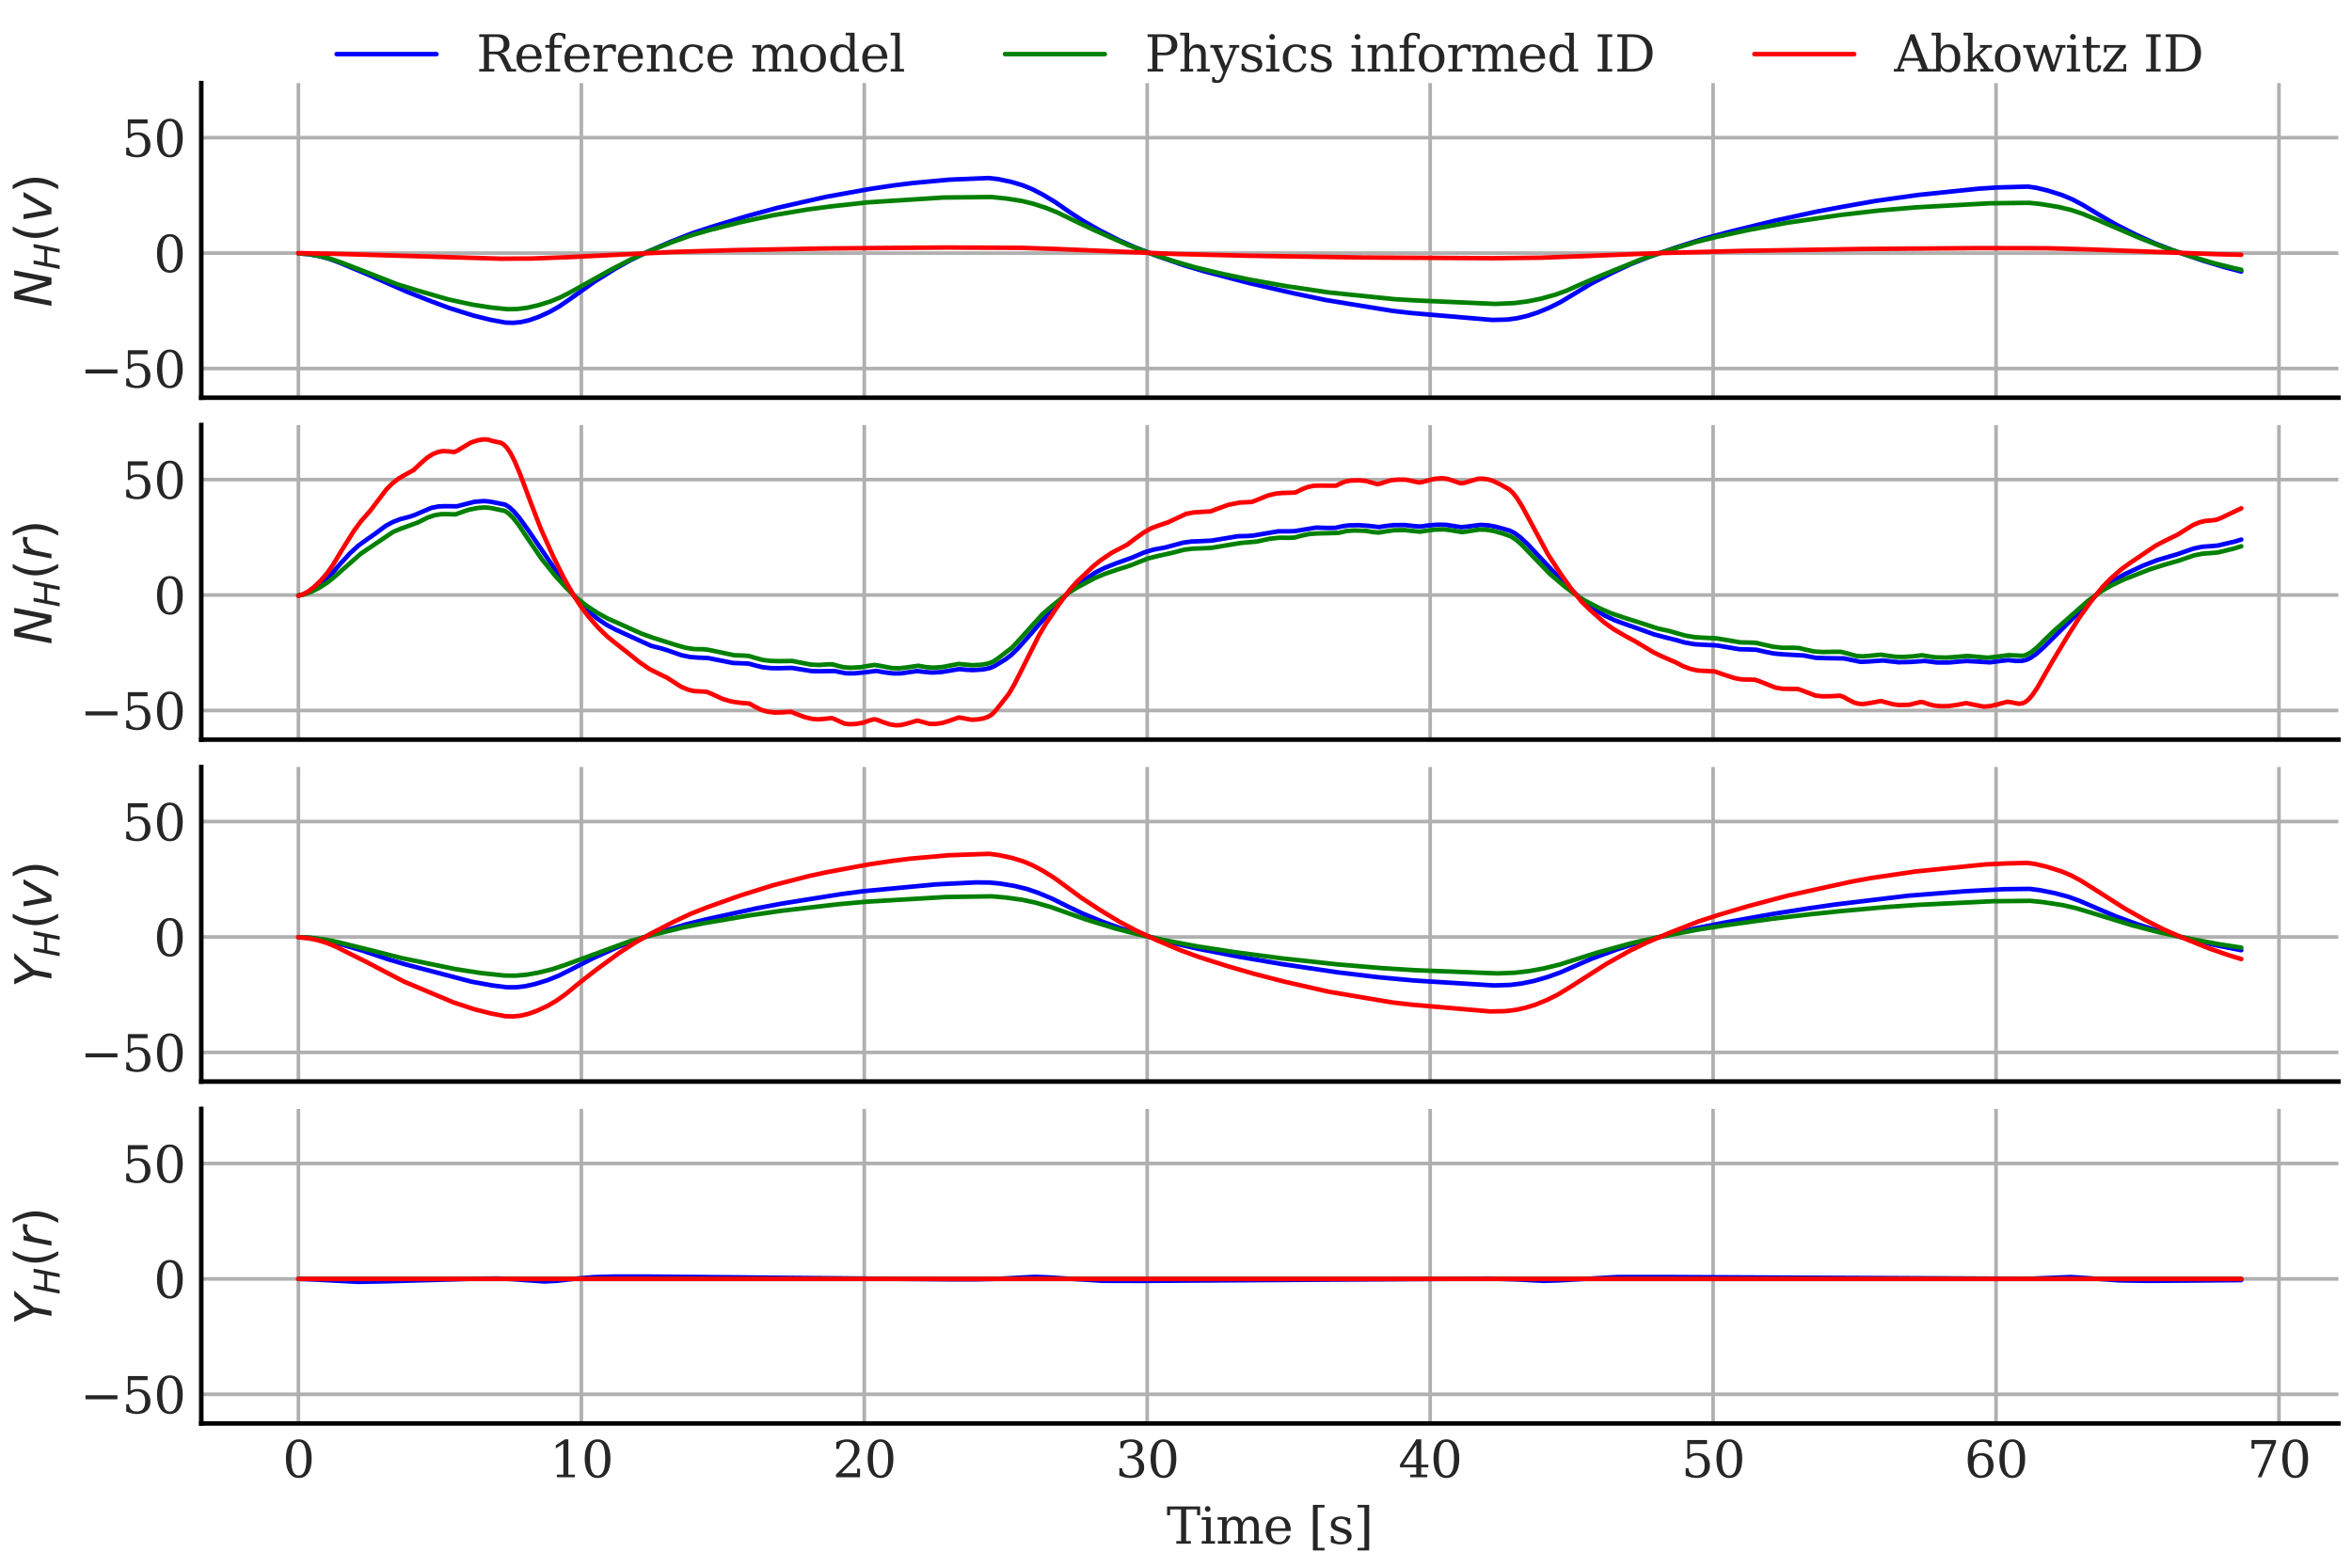 <?xml version="1.0" encoding="utf-8" standalone="no"?>
<!DOCTYPE svg PUBLIC "-//W3C//DTD SVG 1.1//EN"
  "http://www.w3.org/Graphics/SVG/1.1/DTD/svg11.dtd">
<svg xmlns:xlink="http://www.w3.org/1999/xlink" width="518.4pt" height="345.6pt" viewBox="0 0 518.4 345.6" xmlns="http://www.w3.org/2000/svg" version="1.1">
 <defs>
  <style type="text/css">*{stroke-linejoin: round; stroke-linecap: butt}</style>
 </defs>
 <g id="figure_1">
  <g id="patch_1">
   <path d="M 0 345.6 
L 518.4 345.6 
L 518.4 0 
L 0 0 
z
" style="fill: #ffffff"/>
  </g>
  <g id="axes_1">
   <g id="patch_2">
    <path d="M 44.361 87.668 
L 515.4 87.668 
L 515.4 18.323 
L 44.361 18.323 
z
" style="fill: #ffffff"/>
   </g>
   <g id="matplotlib.axis_1">
    <g id="xtick_1">
     <g id="line2d_1">
      <path d="M 65.772 87.668 
L 65.772 18.323 
" clip-path="url(#p73e78cbc53)" style="fill: none; stroke: #b0b0b0; stroke-width: 0.8; stroke-linecap: round"/>
     </g>
     <g id="line2d_2"/>
    </g>
    <g id="xtick_2">
     <g id="line2d_3">
      <path d="M 128.134 87.668 
L 128.134 18.323 
" clip-path="url(#p73e78cbc53)" style="fill: none; stroke: #b0b0b0; stroke-width: 0.8; stroke-linecap: round"/>
     </g>
     <g id="line2d_4"/>
    </g>
    <g id="xtick_3">
     <g id="line2d_5">
      <path d="M 190.495 87.668 
L 190.495 18.323 
" clip-path="url(#p73e78cbc53)" style="fill: none; stroke: #b0b0b0; stroke-width: 0.8; stroke-linecap: round"/>
     </g>
     <g id="line2d_6"/>
    </g>
    <g id="xtick_4">
     <g id="line2d_7">
      <path d="M 252.857 87.668 
L 252.857 18.323 
" clip-path="url(#p73e78cbc53)" style="fill: none; stroke: #b0b0b0; stroke-width: 0.8; stroke-linecap: round"/>
     </g>
     <g id="line2d_8"/>
    </g>
    <g id="xtick_5">
     <g id="line2d_9">
      <path d="M 315.218 87.668 
L 315.218 18.323 
" clip-path="url(#p73e78cbc53)" style="fill: none; stroke: #b0b0b0; stroke-width: 0.8; stroke-linecap: round"/>
     </g>
     <g id="line2d_10"/>
    </g>
    <g id="xtick_6">
     <g id="line2d_11">
      <path d="M 377.58 87.668 
L 377.58 18.323 
" clip-path="url(#p73e78cbc53)" style="fill: none; stroke: #b0b0b0; stroke-width: 0.8; stroke-linecap: round"/>
     </g>
     <g id="line2d_12"/>
    </g>
    <g id="xtick_7">
     <g id="line2d_13">
      <path d="M 439.941 87.668 
L 439.941 18.323 
" clip-path="url(#p73e78cbc53)" style="fill: none; stroke: #b0b0b0; stroke-width: 0.8; stroke-linecap: round"/>
     </g>
     <g id="line2d_14"/>
    </g>
    <g id="xtick_8">
     <g id="line2d_15">
      <path d="M 502.303 87.668 
L 502.303 18.323 
" clip-path="url(#p73e78cbc53)" style="fill: none; stroke: #b0b0b0; stroke-width: 0.8; stroke-linecap: round"/>
     </g>
     <g id="line2d_16"/>
    </g>
   </g>
   <g id="matplotlib.axis_2">
    <g id="ytick_1">
     <g id="line2d_17">
      <path d="M 44.361 81.241 
L 515.4 81.241 
" clip-path="url(#p73e78cbc53)" style="fill: none; stroke: #b0b0b0; stroke-width: 0.8; stroke-linecap: round"/>
     </g>
     <g id="line2d_18"/>
     <g id="text_1">
      <!-- −50 -->
      <g style="fill: #262626" transform="translate(17.646 85.42) scale(0.11 -0.11)">
       <defs>
        <path id="DejaVuSerif-2212" d="M 678 2259 
L 4684 2259 
L 4684 1753 
L 678 1753 
L 678 2259 
z
" transform="scale(0.016)"/>
        <path id="DejaVuSerif-35" d="M 3219 4666 
L 3219 4153 
L 1081 4153 
L 1081 2816 
Q 1244 2928 1461 2984 
Q 1678 3041 1947 3041 
Q 2703 3041 3140 2622 
Q 3578 2203 3578 1478 
Q 3578 738 3136 323 
Q 2694 -91 1894 -91 
Q 1572 -91 1234 -12 
Q 897 66 544 225 
L 544 1131 
L 897 1131 
Q 925 688 1179 453 
Q 1434 219 1894 219 
Q 2388 219 2653 544 
Q 2919 869 2919 1478 
Q 2919 2084 2655 2407 
Q 2391 2731 1894 2731 
Q 1613 2731 1398 2631 
Q 1184 2531 1019 2322 
L 750 2322 
L 750 4666 
L 3219 4666 
z
" transform="scale(0.016)"/>
        <path id="DejaVuSerif-30" d="M 2034 219 
Q 2513 219 2750 744 
Q 2988 1269 2988 2328 
Q 2988 3391 2750 3916 
Q 2513 4441 2034 4441 
Q 1556 4441 1318 3916 
Q 1081 3391 1081 2328 
Q 1081 1269 1318 744 
Q 1556 219 2034 219 
z
M 2034 -91 
Q 1275 -91 848 546 
Q 422 1184 422 2328 
Q 422 3475 848 4112 
Q 1275 4750 2034 4750 
Q 2797 4750 3222 4112 
Q 3647 3475 3647 2328 
Q 3647 1184 3222 546 
Q 2797 -91 2034 -91 
z
" transform="scale(0.016)"/>
       </defs>
       <use xlink:href="#DejaVuSerif-2212"/>
       <use xlink:href="#DejaVuSerif-35" x="83.789"/>
       <use xlink:href="#DejaVuSerif-30" x="147.412"/>
      </g>
     </g>
    </g>
    <g id="ytick_2">
     <g id="line2d_19">
      <path d="M 44.361 55.797 
L 515.4 55.797 
" clip-path="url(#p73e78cbc53)" style="fill: none; stroke: #b0b0b0; stroke-width: 0.8; stroke-linecap: round"/>
     </g>
     <g id="line2d_20"/>
     <g id="text_2">
      <!-- 0 -->
      <g style="fill: #262626" transform="translate(33.863 59.976) scale(0.11 -0.11)">
       <use xlink:href="#DejaVuSerif-30"/>
      </g>
     </g>
    </g>
    <g id="ytick_3">
     <g id="line2d_21">
      <path d="M 44.361 30.352 
L 515.4 30.352 
" clip-path="url(#p73e78cbc53)" style="fill: none; stroke: #b0b0b0; stroke-width: 0.8; stroke-linecap: round"/>
     </g>
     <g id="line2d_22"/>
     <g id="text_3">
      <!-- 50 -->
      <g style="fill: #262626" transform="translate(26.864 34.531) scale(0.11 -0.11)">
       <use xlink:href="#DejaVuSerif-35"/>
       <use xlink:href="#DejaVuSerif-30" x="63.623"/>
      </g>
     </g>
    </g>
    <g id="text_4">
     <!-- $N_H(v)$ -->
     <g style="fill: #262626" transform="translate(11.359 67.736) rotate(-90) scale(0.11 -0.11)">
      <defs>
       <path id="DejaVuSans-Oblique-4e" d="M 1081 4666 
L 1931 4666 
L 3219 666 
L 4000 4666 
L 4616 4666 
L 3706 0 
L 2853 0 
L 1569 4025 
L 788 0 
L 172 0 
L 1081 4666 
z
" transform="scale(0.016)"/>
       <path id="DejaVuSans-Oblique-48" d="M 1081 4666 
L 1716 4666 
L 1344 2753 
L 3634 2753 
L 4006 4666 
L 4641 4666 
L 3731 0 
L 3097 0 
L 3531 2222 
L 1241 2222 
L 806 0 
L 172 0 
L 1081 4666 
z
" transform="scale(0.016)"/>
       <path id="DejaVuSans-28" d="M 1984 4856 
Q 1566 4138 1362 3434 
Q 1159 2731 1159 2009 
Q 1159 1288 1364 580 
Q 1569 -128 1984 -844 
L 1484 -844 
Q 1016 -109 783 600 
Q 550 1309 550 2009 
Q 550 2706 781 3412 
Q 1013 4119 1484 4856 
L 1984 4856 
z
" transform="scale(0.016)"/>
       <path id="DejaVuSans-Oblique-76" d="M 459 3500 
L 1069 3500 
L 1581 525 
L 3256 3500 
L 3866 3500 
L 1875 0 
L 1100 0 
L 459 3500 
z
" transform="scale(0.016)"/>
       <path id="DejaVuSans-29" d="M 513 4856 
L 1013 4856 
Q 1481 4119 1714 3412 
Q 1947 2706 1947 2009 
Q 1947 1309 1714 600 
Q 1481 -109 1013 -844 
L 513 -844 
Q 928 -128 1133 580 
Q 1338 1288 1338 2009 
Q 1338 2731 1133 3434 
Q 928 4138 513 4856 
z
" transform="scale(0.016)"/>
      </defs>
      <use xlink:href="#DejaVuSans-Oblique-4e" transform="translate(0 0.125)"/>
      <use xlink:href="#DejaVuSans-Oblique-48" transform="translate(74.805 -16.281) scale(0.7)"/>
      <use xlink:href="#DejaVuSans-28" transform="translate(130.176 0.125)"/>
      <use xlink:href="#DejaVuSans-Oblique-76" transform="translate(169.189 0.125)"/>
      <use xlink:href="#DejaVuSans-29" transform="translate(228.369 0.125)"/>
     </g>
    </g>
   </g>
   <g id="line2d_23">
    <path d="M 65.772 55.857 
L 67.94 56.026 
L 70.294 56.436 
L 72.586 57.057 
L 74.878 57.909 
L 80.515 60.273 
L 89.868 64.388 
L 95.072 66.429 
L 98.974 67.883 
L 104.363 69.573 
L 108.204 70.52 
L 111.425 71.115 
L 113.159 71.171 
L 114.832 71.006 
L 116.566 70.61 
L 118.61 69.902 
L 121.026 68.825 
L 123.194 67.597 
L 125.486 66.03 
L 130.875 62.203 
L 135.521 59.279 
L 138.99 57.337 
L 142.706 55.522 
L 147.848 53.288 
L 152.555 51.427 
L 156.767 50.038 
L 164.758 47.605 
L 171.386 45.808 
L 182.102 43.386 
L 191.58 41.681 
L 196.845 40.891 
L 201.119 40.356 
L 209.172 39.614 
L 217.844 39.245 
L 219.95 39.48 
L 222.861 40.086 
L 225.401 40.84 
L 227.507 41.699 
L 229.861 42.915 
L 232.587 44.558 
L 235.87 46.836 
L 238.781 48.723 
L 242.621 50.903 
L 246.648 52.969 
L 250.179 54.531 
L 255.072 56.435 
L 260.957 58.475 
L 265.479 59.822 
L 275.328 62.408 
L 285.239 64.68 
L 292.176 66.137 
L 306.919 68.536 
L 311.131 69.015 
L 328.909 70.534 
L 332.13 70.452 
L 334.298 70.171 
L 336.59 69.648 
L 338.944 68.883 
L 341.607 67.778 
L 344.085 66.522 
L 346.935 64.803 
L 350.713 62.521 
L 355.235 60.191 
L 359.447 58.22 
L 363.35 56.671 
L 368.987 54.699 
L 375.119 52.737 
L 381.871 50.932 
L 391.41 48.595 
L 400.826 46.567 
L 406.215 45.566 
L 413.4 44.294 
L 422.816 42.973 
L 436.134 41.593 
L 440.222 41.327 
L 446.974 41.14 
L 448.832 41.403 
L 451.31 42.003 
L 454.469 42.989 
L 456.699 43.923 
L 459.053 45.166 
L 463.079 47.595 
L 466.548 49.585 
L 470.636 51.674 
L 474.972 53.636 
L 478.875 55.161 
L 485.565 57.467 
L 490.334 58.901 
L 493.989 59.854 
L 493.989 59.854 
" clip-path="url(#p73e78cbc53)" style="fill: none; stroke: #0000ff; stroke-linecap: round"/>
   </g>
   <g id="line2d_24">
    <path d="M 65.772 55.852 
L 68.064 56.024 
L 70.48 56.429 
L 72.896 57.058 
L 75.559 58 
L 81.568 60.322 
L 87.576 62.681 
L 91.85 63.989 
L 98.85 66.016 
L 104.177 67.167 
L 108.266 67.796 
L 111.92 68.163 
L 114.026 68.121 
L 116.132 67.856 
L 118.486 67.327 
L 121.274 66.476 
L 123.566 65.535 
L 125.919 64.316 
L 134.839 59.356 
L 139.175 57.133 
L 143.14 55.358 
L 148.343 53.296 
L 152.493 51.836 
L 156.458 50.701 
L 163.148 49.001 
L 170.333 47.463 
L 178.014 46.177 
L 183.032 45.515 
L 191.208 44.616 
L 207.933 43.545 
L 218.587 43.437 
L 221.746 43.762 
L 225.153 44.292 
L 227.693 44.901 
L 230.542 45.827 
L 233.206 46.904 
L 236.303 48.426 
L 241.011 50.656 
L 248.382 53.923 
L 253.152 55.72 
L 258.541 57.521 
L 263.373 58.927 
L 268.824 60.239 
L 275.204 61.598 
L 283.38 63.065 
L 292.858 64.466 
L 307.167 65.94 
L 312.122 66.237 
L 329.59 66.994 
L 333.741 66.817 
L 336.652 66.45 
L 339.625 65.847 
L 342.846 64.961 
L 345.386 64.029 
L 348.545 62.616 
L 352.881 60.755 
L 361.553 57.238 
L 366.633 55.523 
L 373.88 53.322 
L 378.34 52.225 
L 385.34 50.703 
L 393.95 49.099 
L 405.781 47.373 
L 414.205 46.402 
L 422.382 45.704 
L 438.549 44.82 
L 447.221 44.713 
L 449.761 44.976 
L 453.787 45.641 
L 456.451 46.275 
L 458.929 47.097 
L 462.212 48.436 
L 471.689 52.502 
L 477.078 54.587 
L 482.22 56.3 
L 487.918 58.009 
L 492.75 59.204 
L 493.989 59.476 
L 493.989 59.476 
" clip-path="url(#p73e78cbc53)" style="fill: none; stroke: #008000; stroke-linecap: round"/>
   </g>
   <g id="line2d_25">
    <path d="M 65.772 55.802 
L 73.143 55.932 
L 110.557 57.034 
L 117.309 56.988 
L 125.176 56.697 
L 148.653 55.533 
L 161.785 55.144 
L 181.359 54.781 
L 208.181 54.561 
L 225.091 54.636 
L 233.392 54.909 
L 259.036 55.986 
L 275.142 56.38 
L 300.167 56.757 
L 328.971 56.926 
L 339.625 56.81 
L 348.545 56.484 
L 366.075 55.787 
L 384.349 55.303 
L 409.931 54.893 
L 435.948 54.7 
L 451.372 54.73 
L 460.787 54.994 
L 488.6 56.038 
L 493.989 56.167 
L 493.989 56.167 
" clip-path="url(#p73e78cbc53)" style="fill: none; stroke: #ff0000; stroke-linecap: round"/>
   </g>
   <g id="patch_3">
    <path d="M 44.361 87.668 
L 44.361 18.323 
" style="fill: none; stroke: #000000; stroke-linejoin: miter; stroke-linecap: square"/>
   </g>
   <g id="patch_4">
    <path d="M 44.361 87.668 
L 515.4 87.668 
" style="fill: none; stroke: #000000; stroke-linejoin: miter; stroke-linecap: square"/>
   </g>
   <g id="legend_1">
    <g id="line2d_26">
     <path d="M 74.199 11.928 
L 85.199 11.928 
L 96.199 11.928 
" style="fill: none; stroke: #0000ff; stroke-linecap: round"/>
    </g>
    <g id="text_5">
     <!-- Reference model -->
     <g style="fill: #262626" transform="translate(104.999 15.778) scale(0.11 -0.11)">
      <defs>
       <path id="DejaVuSerif-52" d="M 3066 2316 
Q 3284 2256 3442 2114 
Q 3600 1972 3725 1716 
L 4403 331 
L 4972 331 
L 4972 0 
L 3872 0 
L 3144 1484 
Q 2934 1916 2759 2042 
Q 2584 2169 2278 2169 
L 1581 2169 
L 1581 331 
L 2241 331 
L 2241 0 
L 353 0 
L 353 331 
L 947 331 
L 947 4331 
L 353 4331 
L 353 4666 
L 2719 4666 
Q 3400 4666 3770 4341 
Q 4141 4016 4141 3419 
Q 4141 2938 3870 2661 
Q 3600 2384 3066 2316 
z
M 1581 2503 
L 2503 2503 
Q 2975 2503 3200 2726 
Q 3425 2950 3425 3419 
Q 3425 3888 3200 4109 
Q 2975 4331 2503 4331 
L 1581 4331 
L 1581 2503 
z
" transform="scale(0.016)"/>
       <path id="DejaVuSerif-65" d="M 3469 1600 
L 991 1600 
L 991 1575 
Q 991 903 1244 561 
Q 1497 219 1991 219 
Q 2369 219 2611 417 
Q 2853 616 2950 1006 
L 3413 1006 
Q 3275 459 2904 184 
Q 2534 -91 1931 -91 
Q 1203 -91 761 389 
Q 319 869 319 1663 
Q 319 2450 753 2931 
Q 1188 3413 1894 3413 
Q 2647 3413 3050 2948 
Q 3453 2484 3469 1600 
z
M 2791 1931 
Q 2772 2513 2545 2808 
Q 2319 3103 1894 3103 
Q 1497 3103 1269 2806 
Q 1041 2509 991 1931 
L 2791 1931 
z
" transform="scale(0.016)"/>
       <path id="DejaVuSerif-66" d="M 2753 4078 
L 2450 4078 
Q 2447 4313 2317 4434 
Q 2188 4556 1941 4556 
Q 1619 4556 1487 4379 
Q 1356 4203 1356 3750 
L 1356 3322 
L 2284 3322 
L 2284 2988 
L 1356 2988 
L 1356 331 
L 2094 331 
L 2094 0 
L 231 0 
L 231 331 
L 781 331 
L 781 2988 
L 231 2988 
L 231 3322 
L 781 3322 
L 781 3738 
Q 781 4294 1070 4578 
Q 1359 4863 1919 4863 
Q 2128 4863 2337 4825 
Q 2547 4788 2753 4709 
L 2753 4078 
z
" transform="scale(0.016)"/>
       <path id="DejaVuSerif-72" d="M 3059 3328 
L 3059 2497 
L 2728 2497 
Q 2713 2744 2591 2866 
Q 2469 2988 2234 2988 
Q 1809 2988 1582 2694 
Q 1356 2400 1356 1850 
L 1356 331 
L 2022 331 
L 2022 0 
L 263 0 
L 263 331 
L 781 331 
L 781 2994 
L 231 2994 
L 231 3322 
L 1356 3322 
L 1356 2731 
Q 1525 3078 1790 3245 
Q 2056 3413 2438 3413 
Q 2578 3413 2733 3391 
Q 2888 3369 3059 3328 
z
" transform="scale(0.016)"/>
       <path id="DejaVuSerif-6e" d="M 263 0 
L 263 331 
L 781 331 
L 781 2988 
L 231 2988 
L 231 3322 
L 1356 3322 
L 1356 2731 
Q 1516 3069 1770 3241 
Q 2025 3413 2363 3413 
Q 2913 3413 3172 3097 
Q 3431 2781 3431 2113 
L 3431 331 
L 3944 331 
L 3944 0 
L 2356 0 
L 2356 331 
L 2853 331 
L 2853 1931 
Q 2853 2541 2703 2767 
Q 2553 2994 2175 2994 
Q 1775 2994 1565 2701 
Q 1356 2409 1356 1850 
L 1356 331 
L 1856 331 
L 1856 0 
L 263 0 
z
" transform="scale(0.016)"/>
       <path id="DejaVuSerif-63" d="M 3291 997 
Q 3169 466 2822 187 
Q 2475 -91 1925 -91 
Q 1200 -91 759 389 
Q 319 869 319 1663 
Q 319 2459 759 2936 
Q 1200 3413 1925 3413 
Q 2241 3413 2553 3339 
Q 2866 3266 3181 3116 
L 3181 2266 
L 2847 2266 
Q 2781 2703 2561 2903 
Q 2341 3103 1931 3103 
Q 1466 3103 1228 2742 
Q 991 2381 991 1663 
Q 991 944 1227 581 
Q 1463 219 1931 219 
Q 2303 219 2525 412 
Q 2747 606 2828 997 
L 3291 997 
z
" transform="scale(0.016)"/>
       <path id="DejaVuSerif-20" transform="scale(0.016)"/>
       <path id="DejaVuSerif-6d" d="M 3316 2675 
Q 3481 3041 3739 3227 
Q 3997 3413 4341 3413 
Q 4863 3413 5119 3089 
Q 5375 2766 5375 2113 
L 5375 331 
L 5894 331 
L 5894 0 
L 4300 0 
L 4300 331 
L 4800 331 
L 4800 2047 
Q 4800 2556 4650 2772 
Q 4500 2988 4153 2988 
Q 3769 2988 3567 2697 
Q 3366 2406 3366 1850 
L 3366 331 
L 3866 331 
L 3866 0 
L 2291 0 
L 2291 331 
L 2791 331 
L 2791 2069 
Q 2791 2566 2641 2777 
Q 2491 2988 2144 2988 
Q 1759 2988 1557 2697 
Q 1356 2406 1356 1850 
L 1356 331 
L 1856 331 
L 1856 0 
L 263 0 
L 263 331 
L 781 331 
L 781 2994 
L 231 2994 
L 231 3322 
L 1356 3322 
L 1356 2731 
Q 1516 3063 1762 3238 
Q 2009 3413 2322 3413 
Q 2709 3413 2968 3220 
Q 3228 3028 3316 2675 
z
" transform="scale(0.016)"/>
       <path id="DejaVuSerif-6f" d="M 1925 219 
Q 2388 219 2623 584 
Q 2859 950 2859 1663 
Q 2859 2375 2623 2739 
Q 2388 3103 1925 3103 
Q 1463 3103 1227 2739 
Q 991 2375 991 1663 
Q 991 950 1228 584 
Q 1466 219 1925 219 
z
M 1925 -91 
Q 1200 -91 759 389 
Q 319 869 319 1663 
Q 319 2456 758 2934 
Q 1197 3413 1925 3413 
Q 2653 3413 3092 2934 
Q 3531 2456 3531 1663 
Q 3531 869 3092 389 
Q 2653 -91 1925 -91 
z
" transform="scale(0.016)"/>
       <path id="DejaVuSerif-64" d="M 3359 331 
L 3909 331 
L 3909 0 
L 2784 0 
L 2784 519 
Q 2616 206 2355 57 
Q 2094 -91 1709 -91 
Q 1097 -91 708 395 
Q 319 881 319 1663 
Q 319 2444 706 2928 
Q 1094 3413 1709 3413 
Q 2094 3413 2355 3264 
Q 2616 3116 2784 2803 
L 2784 4531 
L 2241 4531 
L 2241 4863 
L 3359 4863 
L 3359 331 
z
M 2784 1497 
L 2784 1825 
Q 2784 2422 2554 2737 
Q 2325 3053 1888 3053 
Q 1444 3053 1217 2703 
Q 991 2353 991 1663 
Q 991 975 1217 622 
Q 1444 269 1888 269 
Q 2325 269 2554 583 
Q 2784 897 2784 1497 
z
" transform="scale(0.016)"/>
       <path id="DejaVuSerif-6c" d="M 1313 331 
L 1856 331 
L 1856 0 
L 184 0 
L 184 331 
L 738 331 
L 738 4531 
L 184 4531 
L 184 4863 
L 1313 4863 
L 1313 331 
z
" transform="scale(0.016)"/>
      </defs>
      <use xlink:href="#DejaVuSerif-52"/>
      <use xlink:href="#DejaVuSerif-65" x="75.293"/>
      <use xlink:href="#DejaVuSerif-66" x="134.473"/>
      <use xlink:href="#DejaVuSerif-65" x="171.484"/>
      <use xlink:href="#DejaVuSerif-72" x="230.664"/>
      <use xlink:href="#DejaVuSerif-65" x="278.467"/>
      <use xlink:href="#DejaVuSerif-6e" x="337.646"/>
      <use xlink:href="#DejaVuSerif-63" x="402.051"/>
      <use xlink:href="#DejaVuSerif-65" x="458.057"/>
      <use xlink:href="#DejaVuSerif-20" x="517.236"/>
      <use xlink:href="#DejaVuSerif-6d" x="549.023"/>
      <use xlink:href="#DejaVuSerif-6f" x="643.848"/>
      <use xlink:href="#DejaVuSerif-64" x="704.053"/>
      <use xlink:href="#DejaVuSerif-65" x="768.066"/>
      <use xlink:href="#DejaVuSerif-6c" x="827.246"/>
     </g>
    </g>
    <g id="line2d_27">
     <path d="M 221.518 11.928 
L 232.518 11.928 
L 243.518 11.928 
" style="fill: none; stroke: #008000; stroke-linecap: round"/>
    </g>
    <g id="text_6">
     <!-- Physics informed ID -->
     <g style="fill: #262626" transform="translate(252.318 15.778) scale(0.11 -0.11)">
      <defs>
       <path id="DejaVuSerif-50" d="M 1581 2375 
L 2406 2375 
Q 2872 2375 3115 2626 
Q 3359 2878 3359 3353 
Q 3359 3831 3115 4081 
Q 2872 4331 2406 4331 
L 1581 4331 
L 1581 2375 
z
M 353 0 
L 353 331 
L 947 331 
L 947 4331 
L 353 4331 
L 353 4666 
L 2559 4666 
Q 3259 4666 3668 4311 
Q 4078 3956 4078 3353 
Q 4078 2753 3668 2397 
Q 3259 2041 2559 2041 
L 1581 2041 
L 1581 331 
L 2303 331 
L 2303 0 
L 353 0 
z
" transform="scale(0.016)"/>
       <path id="DejaVuSerif-68" d="M 263 0 
L 263 331 
L 781 331 
L 781 4531 
L 231 4531 
L 231 4863 
L 1356 4863 
L 1356 2731 
Q 1516 3069 1770 3241 
Q 2025 3413 2363 3413 
Q 2913 3413 3172 3097 
Q 3431 2781 3431 2113 
L 3431 331 
L 3944 331 
L 3944 0 
L 2356 0 
L 2356 331 
L 2853 331 
L 2853 1931 
Q 2853 2541 2704 2764 
Q 2556 2988 2175 2988 
Q 1775 2988 1565 2697 
Q 1356 2406 1356 1850 
L 1356 331 
L 1856 331 
L 1856 0 
L 263 0 
z
" transform="scale(0.016)"/>
       <path id="DejaVuSerif-79" d="M 1381 -609 
L 1600 -56 
L 359 2988 
L -19 2988 
L -19 3322 
L 1509 3322 
L 1509 2988 
L 978 2988 
L 1913 703 
L 2847 2988 
L 2350 2988 
L 2350 3322 
L 3597 3322 
L 3597 2988 
L 3225 2988 
L 1703 -750 
Q 1547 -1138 1356 -1280 
Q 1166 -1422 819 -1422 
Q 672 -1422 517 -1397 
Q 363 -1372 206 -1325 
L 206 -691 
L 500 -691 
Q 519 -903 608 -995 
Q 697 -1088 884 -1088 
Q 1056 -1088 1161 -992 
Q 1266 -897 1381 -609 
z
" transform="scale(0.016)"/>
       <path id="DejaVuSerif-73" d="M 359 184 
L 359 959 
L 691 959 
Q 703 588 923 403 
Q 1144 219 1575 219 
Q 1963 219 2166 364 
Q 2369 509 2369 788 
Q 2369 1006 2220 1140 
Q 2072 1275 1594 1428 
L 1178 1569 
Q 750 1706 558 1912 
Q 366 2119 366 2438 
Q 366 2894 700 3153 
Q 1034 3413 1625 3413 
Q 1888 3413 2178 3344 
Q 2469 3275 2778 3144 
L 2778 2419 
L 2447 2419 
Q 2434 2741 2221 2922 
Q 2009 3103 1644 3103 
Q 1281 3103 1095 2975 
Q 909 2847 909 2591 
Q 909 2381 1050 2254 
Q 1191 2128 1613 1997 
L 2069 1856 
Q 2541 1709 2748 1489 
Q 2956 1269 2956 922 
Q 2956 450 2595 179 
Q 2234 -91 1600 -91 
Q 1278 -91 972 -22 
Q 666 47 359 184 
z
" transform="scale(0.016)"/>
       <path id="DejaVuSerif-69" d="M 622 4353 
Q 622 4497 726 4603 
Q 831 4709 978 4709 
Q 1122 4709 1226 4603 
Q 1331 4497 1331 4353 
Q 1331 4206 1228 4103 
Q 1125 4000 978 4000 
Q 831 4000 726 4103 
Q 622 4206 622 4353 
z
M 1356 331 
L 1900 331 
L 1900 0 
L 231 0 
L 231 331 
L 781 331 
L 781 2988 
L 231 2988 
L 231 3322 
L 1356 3322 
L 1356 331 
z
" transform="scale(0.016)"/>
       <path id="DejaVuSerif-49" d="M 1581 331 
L 2175 331 
L 2175 0 
L 353 0 
L 353 331 
L 947 331 
L 947 4331 
L 353 4331 
L 353 4666 
L 2175 4666 
L 2175 4331 
L 1581 4331 
L 1581 331 
z
" transform="scale(0.016)"/>
       <path id="DejaVuSerif-44" d="M 1581 331 
L 2163 331 
Q 3072 331 3558 850 
Q 4044 1369 4044 2338 
Q 4044 3306 3559 3818 
Q 3075 4331 2163 4331 
L 1581 4331 
L 1581 331 
z
M 353 0 
L 353 331 
L 947 331 
L 947 4331 
L 353 4331 
L 353 4666 
L 2209 4666 
Q 3416 4666 4089 4050 
Q 4763 3434 4763 2338 
Q 4763 1238 4088 619 
Q 3413 0 2209 0 
L 353 0 
z
" transform="scale(0.016)"/>
      </defs>
      <use xlink:href="#DejaVuSerif-50"/>
      <use xlink:href="#DejaVuSerif-68" x="67.285"/>
      <use xlink:href="#DejaVuSerif-79" x="131.689"/>
      <use xlink:href="#DejaVuSerif-73" x="188.184"/>
      <use xlink:href="#DejaVuSerif-69" x="239.502"/>
      <use xlink:href="#DejaVuSerif-63" x="271.484"/>
      <use xlink:href="#DejaVuSerif-73" x="327.49"/>
      <use xlink:href="#DejaVuSerif-20" x="378.809"/>
      <use xlink:href="#DejaVuSerif-69" x="410.596"/>
      <use xlink:href="#DejaVuSerif-6e" x="442.578"/>
      <use xlink:href="#DejaVuSerif-66" x="506.982"/>
      <use xlink:href="#DejaVuSerif-6f" x="543.994"/>
      <use xlink:href="#DejaVuSerif-72" x="604.199"/>
      <use xlink:href="#DejaVuSerif-6d" x="652.002"/>
      <use xlink:href="#DejaVuSerif-65" x="746.826"/>
      <use xlink:href="#DejaVuSerif-64" x="806.006"/>
      <use xlink:href="#DejaVuSerif-20" x="870.02"/>
      <use xlink:href="#DejaVuSerif-49" x="901.807"/>
      <use xlink:href="#DejaVuSerif-44" x="941.309"/>
     </g>
    </g>
    <g id="line2d_28">
     <path d="M 386.679 11.928 
L 397.679 11.928 
L 408.679 11.928 
" style="fill: none; stroke: #ff0000; stroke-linecap: round"/>
    </g>
    <g id="text_7">
     <!-- Abkowitz ID -->
     <g style="fill: #262626" transform="translate(417.479 15.778) scale(0.11 -0.11)">
      <defs>
       <path id="DejaVuSerif-41" d="M 1281 1691 
L 2994 1691 
L 2138 3909 
L 1281 1691 
z
M -38 0 
L -38 331 
L 372 331 
L 2034 4666 
L 2559 4666 
L 4225 331 
L 4684 331 
L 4684 0 
L 2988 0 
L 2988 331 
L 3506 331 
L 3116 1356 
L 1153 1356 
L 763 331 
L 1275 331 
L 1275 0 
L -38 0 
z
" transform="scale(0.016)"/>
       <path id="DejaVuSerif-62" d="M 738 331 
L 738 4531 
L 184 4531 
L 184 4863 
L 1313 4863 
L 1313 2803 
Q 1481 3116 1742 3264 
Q 2003 3413 2388 3413 
Q 3000 3413 3387 2928 
Q 3775 2444 3775 1663 
Q 3775 881 3387 395 
Q 3000 -91 2388 -91 
Q 2003 -91 1742 57 
Q 1481 206 1313 519 
L 1313 0 
L 184 0 
L 184 331 
L 738 331 
z
M 1313 1497 
Q 1313 897 1542 583 
Q 1772 269 2209 269 
Q 2650 269 2876 622 
Q 3103 975 3103 1663 
Q 3103 2353 2876 2703 
Q 2650 3053 2209 3053 
Q 1772 3053 1542 2737 
Q 1313 2422 1313 1825 
L 1313 1497 
z
" transform="scale(0.016)"/>
       <path id="DejaVuSerif-6b" d="M 1831 0 
L 219 0 
L 219 331 
L 738 331 
L 738 4531 
L 184 4531 
L 184 4863 
L 1313 4863 
L 1313 1697 
L 2713 2988 
L 2234 2988 
L 2234 3322 
L 3738 3322 
L 3738 2988 
L 3169 2988 
L 2181 2075 
L 3444 331 
L 3922 331 
L 3922 0 
L 2284 0 
L 2284 331 
L 2759 331 
L 1766 1697 
L 1313 1275 
L 1313 331 
L 1831 331 
L 1831 0 
z
" transform="scale(0.016)"/>
       <path id="DejaVuSerif-77" d="M 3072 3322 
L 3922 728 
L 4672 2988 
L 4191 2988 
L 4191 3322 
L 5394 3322 
L 5394 2988 
L 5025 2988 
L 4038 0 
L 3559 0 
L 2741 2484 
L 1919 0 
L 1459 0 
L 475 2988 
L 103 2988 
L 103 3322 
L 1606 3322 
L 1606 2988 
L 1069 2988 
L 1813 728 
L 2669 3322 
L 3072 3322 
z
" transform="scale(0.016)"/>
       <path id="DejaVuSerif-74" d="M 691 2988 
L 184 2988 
L 184 3322 
L 691 3322 
L 691 4353 
L 1269 4353 
L 1269 3322 
L 2350 3322 
L 2350 2988 
L 1269 2988 
L 1269 878 
Q 1269 456 1350 337 
Q 1431 219 1650 219 
Q 1875 219 1978 351 
Q 2081 484 2088 781 
L 2522 781 
Q 2497 328 2275 118 
Q 2053 -91 1600 -91 
Q 1103 -91 897 129 
Q 691 350 691 878 
L 691 2988 
z
" transform="scale(0.016)"/>
       <path id="DejaVuSerif-7a" d="M 256 0 
L 256 269 
L 2338 2988 
L 691 2988 
L 691 2413 
L 359 2413 
L 359 3322 
L 3078 3322 
L 3078 3053 
L 997 331 
L 2803 331 
L 2803 934 
L 3138 934 
L 3138 0 
L 256 0 
z
" transform="scale(0.016)"/>
      </defs>
      <use xlink:href="#DejaVuSerif-41"/>
      <use xlink:href="#DejaVuSerif-62" x="72.217"/>
      <use xlink:href="#DejaVuSerif-6b" x="136.23"/>
      <use xlink:href="#DejaVuSerif-6f" x="196.826"/>
      <use xlink:href="#DejaVuSerif-77" x="257.031"/>
      <use xlink:href="#DejaVuSerif-69" x="342.627"/>
      <use xlink:href="#DejaVuSerif-74" x="374.609"/>
      <use xlink:href="#DejaVuSerif-7a" x="414.795"/>
      <use xlink:href="#DejaVuSerif-20" x="467.48"/>
      <use xlink:href="#DejaVuSerif-49" x="499.268"/>
      <use xlink:href="#DejaVuSerif-44" x="538.77"/>
     </g>
    </g>
   </g>
  </g>
  <g id="axes_2">
   <g id="patch_5">
    <path d="M 44.361 163.048 
L 515.4 163.048 
L 515.4 93.703 
L 44.361 93.703 
z
" style="fill: #ffffff"/>
   </g>
   <g id="matplotlib.axis_3">
    <g id="xtick_9">
     <g id="line2d_29">
      <path d="M 65.772 163.048 
L 65.772 93.703 
" clip-path="url(#p9be5db769f)" style="fill: none; stroke: #b0b0b0; stroke-width: 0.8; stroke-linecap: round"/>
     </g>
     <g id="line2d_30"/>
    </g>
    <g id="xtick_10">
     <g id="line2d_31">
      <path d="M 128.134 163.048 
L 128.134 93.703 
" clip-path="url(#p9be5db769f)" style="fill: none; stroke: #b0b0b0; stroke-width: 0.8; stroke-linecap: round"/>
     </g>
     <g id="line2d_32"/>
    </g>
    <g id="xtick_11">
     <g id="line2d_33">
      <path d="M 190.495 163.048 
L 190.495 93.703 
" clip-path="url(#p9be5db769f)" style="fill: none; stroke: #b0b0b0; stroke-width: 0.8; stroke-linecap: round"/>
     </g>
     <g id="line2d_34"/>
    </g>
    <g id="xtick_12">
     <g id="line2d_35">
      <path d="M 252.857 163.048 
L 252.857 93.703 
" clip-path="url(#p9be5db769f)" style="fill: none; stroke: #b0b0b0; stroke-width: 0.8; stroke-linecap: round"/>
     </g>
     <g id="line2d_36"/>
    </g>
    <g id="xtick_13">
     <g id="line2d_37">
      <path d="M 315.218 163.048 
L 315.218 93.703 
" clip-path="url(#p9be5db769f)" style="fill: none; stroke: #b0b0b0; stroke-width: 0.8; stroke-linecap: round"/>
     </g>
     <g id="line2d_38"/>
    </g>
    <g id="xtick_14">
     <g id="line2d_39">
      <path d="M 377.58 163.048 
L 377.58 93.703 
" clip-path="url(#p9be5db769f)" style="fill: none; stroke: #b0b0b0; stroke-width: 0.8; stroke-linecap: round"/>
     </g>
     <g id="line2d_40"/>
    </g>
    <g id="xtick_15">
     <g id="line2d_41">
      <path d="M 439.941 163.048 
L 439.941 93.703 
" clip-path="url(#p9be5db769f)" style="fill: none; stroke: #b0b0b0; stroke-width: 0.8; stroke-linecap: round"/>
     </g>
     <g id="line2d_42"/>
    </g>
    <g id="xtick_16">
     <g id="line2d_43">
      <path d="M 502.303 163.048 
L 502.303 93.703 
" clip-path="url(#p9be5db769f)" style="fill: none; stroke: #b0b0b0; stroke-width: 0.8; stroke-linecap: round"/>
     </g>
     <g id="line2d_44"/>
    </g>
   </g>
   <g id="matplotlib.axis_4">
    <g id="ytick_4">
     <g id="line2d_45">
      <path d="M 44.361 156.621 
L 515.4 156.621 
" clip-path="url(#p9be5db769f)" style="fill: none; stroke: #b0b0b0; stroke-width: 0.8; stroke-linecap: round"/>
     </g>
     <g id="line2d_46"/>
     <g id="text_8">
      <!-- −50 -->
      <g style="fill: #262626" transform="translate(17.646 160.8) scale(0.11 -0.11)">
       <use xlink:href="#DejaVuSerif-2212"/>
       <use xlink:href="#DejaVuSerif-35" x="83.789"/>
       <use xlink:href="#DejaVuSerif-30" x="147.412"/>
      </g>
     </g>
    </g>
    <g id="ytick_5">
     <g id="line2d_47">
      <path d="M 44.361 131.176 
L 515.4 131.176 
" clip-path="url(#p9be5db769f)" style="fill: none; stroke: #b0b0b0; stroke-width: 0.8; stroke-linecap: round"/>
     </g>
     <g id="line2d_48"/>
     <g id="text_9">
      <!-- 0 -->
      <g style="fill: #262626" transform="translate(33.863 135.355) scale(0.11 -0.11)">
       <use xlink:href="#DejaVuSerif-30"/>
      </g>
     </g>
    </g>
    <g id="ytick_6">
     <g id="line2d_49">
      <path d="M 44.361 105.731 
L 515.4 105.731 
" clip-path="url(#p9be5db769f)" style="fill: none; stroke: #b0b0b0; stroke-width: 0.8; stroke-linecap: round"/>
     </g>
     <g id="line2d_50"/>
     <g id="text_10">
      <!-- 50 -->
      <g style="fill: #262626" transform="translate(26.864 109.911) scale(0.11 -0.11)">
       <use xlink:href="#DejaVuSerif-35"/>
       <use xlink:href="#DejaVuSerif-30" x="63.623"/>
      </g>
     </g>
    </g>
    <g id="text_11">
     <!-- $N_H(r)$ -->
     <g style="fill: #262626" transform="translate(11.359 142.126) rotate(-90) scale(0.11 -0.11)">
      <defs>
       <path id="DejaVuSans-Oblique-72" d="M 2853 2969 
Q 2766 3016 2653 3041 
Q 2541 3066 2413 3066 
Q 1953 3066 1609 2717 
Q 1266 2369 1153 1784 
L 800 0 
L 225 0 
L 909 3500 
L 1484 3500 
L 1375 2956 
Q 1603 3259 1920 3421 
Q 2238 3584 2597 3584 
Q 2691 3584 2781 3573 
Q 2872 3563 2963 3538 
L 2853 2969 
z
" transform="scale(0.016)"/>
      </defs>
      <use xlink:href="#DejaVuSans-Oblique-4e" transform="translate(0 0.125)"/>
      <use xlink:href="#DejaVuSans-Oblique-48" transform="translate(74.805 -16.281) scale(0.7)"/>
      <use xlink:href="#DejaVuSans-28" transform="translate(130.176 0.125)"/>
      <use xlink:href="#DejaVuSans-Oblique-72" transform="translate(169.189 0.125)"/>
      <use xlink:href="#DejaVuSans-29" transform="translate(210.303 0.125)"/>
     </g>
    </g>
   </g>
   <g id="line2d_51">
    <path d="M 65.772 131.304 
L 66.887 131.019 
L 68.188 130.438 
L 69.675 129.508 
L 71.409 128.144 
L 73.02 126.592 
L 74.878 124.432 
L 77.108 122.013 
L 78.904 120.351 
L 80.453 119.224 
L 82.807 117.568 
L 85.099 115.874 
L 86.523 115.112 
L 88.196 114.453 
L 90.116 113.958 
L 91.355 113.547 
L 95.072 111.962 
L 96.62 111.654 
L 98.045 111.591 
L 100.708 111.616 
L 104.611 110.618 
L 106.655 110.464 
L 108.018 110.582 
L 111.363 111.249 
L 112.292 111.846 
L 113.283 112.759 
L 114.522 114.226 
L 116.504 116.999 
L 123.132 126.674 
L 126.477 131.291 
L 128.088 133.174 
L 129.698 134.752 
L 131.68 136.384 
L 133.662 137.724 
L 135.645 138.785 
L 143.512 142.371 
L 145.803 142.958 
L 147.228 143.401 
L 150.201 144.441 
L 152.184 144.848 
L 153.794 144.965 
L 156.086 145.071 
L 161.599 146.163 
L 163.457 146.224 
L 165.006 146.293 
L 166.369 146.673 
L 168.103 147.094 
L 170.023 147.298 
L 172.006 147.305 
L 174.545 147.245 
L 179.005 147.957 
L 180.925 147.977 
L 183.961 147.931 
L 186.438 148.429 
L 188.235 148.445 
L 190.465 148.235 
L 193.128 147.894 
L 194.925 148.218 
L 196.969 148.463 
L 198.579 148.444 
L 200.314 148.196 
L 202.172 147.927 
L 203.411 148.087 
L 205.331 148.266 
L 207.314 148.172 
L 209.296 147.857 
L 211.402 147.499 
L 212.826 147.637 
L 214.437 147.73 
L 216.667 147.583 
L 218.154 147.278 
L 219.145 146.864 
L 221.561 145.397 
L 222.799 144.471 
L 224.286 143.037 
L 226.516 140.524 
L 231.657 134.627 
L 236.303 129.816 
L 237.852 128.598 
L 241.568 126.135 
L 243.489 125.189 
L 245.904 124.223 
L 249.497 122.942 
L 252.223 121.772 
L 254.205 121.174 
L 256.807 120.701 
L 258.355 120.282 
L 260.833 119.618 
L 262.629 119.383 
L 264.983 119.282 
L 267.027 119.182 
L 272.85 118.212 
L 274.956 118.162 
L 276.195 118.074 
L 281.708 117.135 
L 283.752 117.135 
L 285.363 117.094 
L 290.132 116.307 
L 292.61 116.389 
L 294.344 116.369 
L 295.769 116.036 
L 297.256 115.823 
L 299.486 115.776 
L 301.654 115.93 
L 303.946 116.195 
L 305.494 115.954 
L 307.167 115.767 
L 309.706 115.752 
L 311.565 115.968 
L 313.051 116.083 
L 314.662 115.852 
L 316.706 115.674 
L 318.688 115.692 
L 320.423 115.976 
L 322.095 116.222 
L 323.334 116.095 
L 326.307 115.718 
L 328.104 115.826 
L 329.776 116.14 
L 332.811 116.996 
L 333.864 117.541 
L 335.041 118.416 
L 336.714 119.967 
L 339.068 122.491 
L 342.041 125.662 
L 348.917 132.539 
L 351.085 134.082 
L 353.748 135.725 
L 355.854 136.72 
L 358.084 137.542 
L 360.748 138.467 
L 364.527 139.837 
L 366.571 140.386 
L 369.296 141.068 
L 371.402 141.661 
L 373.508 142.024 
L 375.429 142.138 
L 378.464 142.296 
L 383.419 143.131 
L 385.278 143.17 
L 387.074 143.238 
L 388.809 143.635 
L 390.915 144.056 
L 393.021 144.253 
L 397.543 144.5 
L 400.206 145.011 
L 402.436 145.091 
L 406.401 145.15 
L 410.117 145.909 
L 411.728 145.834 
L 415.011 145.604 
L 418.48 145.994 
L 421.081 145.93 
L 424.24 145.708 
L 426.904 146.045 
L 429.444 146.05 
L 431.859 145.841 
L 433.47 145.711 
L 438.611 146.015 
L 440.655 145.744 
L 442.638 145.523 
L 444.372 145.71 
L 445.611 145.702 
L 446.54 145.5 
L 447.531 145.041 
L 448.77 144.192 
L 450.381 142.766 
L 458.062 135.134 
L 462.522 130.62 
L 464.194 129.179 
L 466.176 127.793 
L 468.158 126.656 
L 472.309 124.709 
L 475.468 123.479 
L 477.574 122.864 
L 479.99 122.152 
L 483.52 120.919 
L 485.379 120.54 
L 487.113 120.412 
L 488.848 120.264 
L 492.502 119.402 
L 493.989 118.954 
L 493.989 118.954 
" clip-path="url(#p9be5db769f)" style="fill: none; stroke: #0000ff; stroke-linecap: round"/>
   </g>
   <g id="line2d_52">
    <path d="M 65.772 131.269 
L 67.073 131.012 
L 68.56 130.484 
L 70.294 129.619 
L 72.09 128.477 
L 73.577 127.283 
L 79.524 122.063 
L 86.647 117.26 
L 88.32 116.562 
L 92.098 115.183 
L 94.328 114.07 
L 95.753 113.601 
L 97.178 113.354 
L 98.416 113.343 
L 100.399 113.392 
L 101.452 113.013 
L 103.248 112.389 
L 105.292 111.982 
L 106.903 111.86 
L 108.142 111.982 
L 111.301 112.638 
L 112.168 113.248 
L 113.097 114.174 
L 114.336 115.757 
L 116.69 119.267 
L 119.353 123.178 
L 122.327 126.875 
L 124.743 129.544 
L 127.096 131.818 
L 129.141 133.44 
L 131.618 135.078 
L 134.034 136.404 
L 136.326 137.405 
L 138.432 138.361 
L 141.405 139.69 
L 143.759 140.536 
L 149.21 142.267 
L 151.193 142.814 
L 153.051 143.092 
L 154.971 143.12 
L 156.086 143.239 
L 161.847 144.452 
L 163.519 144.509 
L 165.006 144.595 
L 166.307 144.994 
L 168.041 145.471 
L 169.838 145.701 
L 171.82 145.748 
L 174.607 145.709 
L 178.696 146.51 
L 180.554 146.601 
L 182.598 146.449 
L 183.527 146.468 
L 184.642 146.784 
L 186.005 147.109 
L 187.553 147.206 
L 189.598 147.098 
L 191.332 146.806 
L 192.757 146.591 
L 193.748 146.742 
L 196.597 147.278 
L 198.208 147.33 
L 199.818 147.142 
L 202.358 146.768 
L 204.34 147.102 
L 205.765 147.181 
L 207.685 147.052 
L 209.482 146.712 
L 211.278 146.367 
L 212.393 146.472 
L 214.313 146.654 
L 216.357 146.542 
L 217.844 146.268 
L 218.897 145.854 
L 220.012 145.108 
L 223.109 142.727 
L 224.967 140.713 
L 229.737 135.433 
L 231.905 133.55 
L 235.498 130.727 
L 237.356 129.538 
L 241.321 127.434 
L 243.427 126.543 
L 246.214 125.583 
L 249.064 124.688 
L 252.904 123.152 
L 254.762 122.673 
L 258.603 121.813 
L 261.019 121.181 
L 262.939 120.948 
L 265.169 120.874 
L 266.965 120.783 
L 273.469 119.694 
L 277 119.39 
L 279.85 118.768 
L 282.018 118.536 
L 284.062 118.559 
L 285.301 118.506 
L 286.849 118.091 
L 288.584 117.728 
L 290.38 117.598 
L 294.964 117.484 
L 296.822 117.051 
L 298.495 116.947 
L 300.972 117.016 
L 302.583 117.286 
L 303.76 117.407 
L 304.937 117.231 
L 307.105 116.897 
L 309.521 116.848 
L 311.255 117.036 
L 312.989 117.215 
L 314.29 117.003 
L 316.087 116.763 
L 318.317 116.696 
L 319.741 116.891 
L 322.281 117.312 
L 323.582 117.122 
L 326.06 116.736 
L 327.546 116.778 
L 329.219 117.05 
L 331.449 117.682 
L 332.997 118.247 
L 334.05 118.912 
L 335.289 119.987 
L 337.333 122.096 
L 341.545 126.464 
L 344.952 129.359 
L 347.678 131.391 
L 349.288 132.386 
L 352.695 134.155 
L 354.987 135.151 
L 357.713 136.086 
L 361.429 137.264 
L 365.456 138.572 
L 367.81 139.079 
L 369.296 139.508 
L 371.402 140.101 
L 373.508 140.469 
L 375.429 140.584 
L 378.402 140.729 
L 383.667 141.625 
L 385.402 141.646 
L 387.012 141.71 
L 388.561 142.074 
L 390.667 142.552 
L 392.897 142.804 
L 395.251 142.794 
L 396.49 142.861 
L 398.162 143.257 
L 399.773 143.606 
L 401.693 143.741 
L 404.047 143.694 
L 405.719 143.685 
L 406.958 143.997 
L 409.188 144.611 
L 410.551 144.698 
L 412.285 144.552 
L 414.577 144.32 
L 415.94 144.544 
L 417.922 144.796 
L 419.656 144.825 
L 421.577 144.696 
L 423.621 144.45 
L 424.674 144.625 
L 426.532 144.909 
L 428.948 144.968 
L 431.364 144.805 
L 433.594 144.603 
L 438.116 144.993 
L 439.974 144.787 
L 442.761 144.427 
L 445.921 144.581 
L 446.726 144.317 
L 447.717 143.746 
L 448.956 142.752 
L 450.752 140.969 
L 452.611 139.174 
L 460.168 132.495 
L 463.327 130.232 
L 465.371 129.058 
L 468.096 127.755 
L 473.857 125.503 
L 477.016 124.505 
L 480.237 123.587 
L 483.582 122.437 
L 485.441 122.059 
L 487.175 121.933 
L 488.848 121.785 
L 492.378 120.932 
L 493.989 120.425 
L 493.989 120.425 
" clip-path="url(#p9be5db769f)" style="fill: none; stroke: #008000; stroke-linecap: round"/>
   </g>
   <g id="line2d_53">
    <path d="M 65.772 131.342 
L 66.763 131.026 
L 67.878 130.424 
L 69.117 129.493 
L 70.604 128.083 
L 72.09 126.366 
L 73.391 124.532 
L 75.188 121.524 
L 78.037 116.983 
L 79.586 114.879 
L 81.568 112.642 
L 82.745 111.094 
L 85.161 107.887 
L 86.399 106.646 
L 87.824 105.513 
L 89.187 104.716 
L 91.169 103.62 
L 92.532 102.32 
L 94.08 100.957 
L 95.319 100.147 
L 96.496 99.661 
L 97.549 99.456 
L 98.478 99.49 
L 100.213 99.639 
L 100.832 99.335 
L 103.806 97.555 
L 105.416 97.04 
L 106.593 96.86 
L 107.584 96.925 
L 108.699 97.255 
L 109.69 97.462 
L 110.372 97.607 
L 110.991 97.964 
L 111.672 98.643 
L 112.478 99.811 
L 113.407 101.606 
L 114.584 104.394 
L 117 110.844 
L 119.23 116.651 
L 121.955 122.73 
L 124.247 127.343 
L 126.477 131.326 
L 128.088 133.79 
L 129.76 135.986 
L 131.866 138.39 
L 133.848 140.322 
L 135.707 141.822 
L 138.308 143.859 
L 140.848 145.913 
L 143.14 147.488 
L 144.874 148.362 
L 147.042 149.413 
L 150.139 151.405 
L 151.688 152.047 
L 152.989 152.358 
L 154.228 152.419 
L 155.714 152.504 
L 156.52 152.822 
L 159.245 154.063 
L 161.042 154.608 
L 162.652 154.878 
L 165.192 155.109 
L 166.307 155.739 
L 167.731 156.473 
L 169.032 156.854 
L 170.643 157.082 
L 171.944 157.065 
L 174.359 156.919 
L 175.474 157.382 
L 177.333 158.074 
L 178.943 158.47 
L 180.368 158.59 
L 181.731 158.469 
L 183.341 158.306 
L 183.961 158.531 
L 186.067 159.502 
L 187.244 159.652 
L 188.607 159.598 
L 190.279 159.313 
L 191.704 158.801 
L 192.633 158.566 
L 193.252 158.659 
L 194.615 159.193 
L 196.164 159.694 
L 197.464 159.89 
L 198.579 159.836 
L 199.818 159.543 
L 202.172 158.854 
L 202.916 159.036 
L 204.836 159.564 
L 206.075 159.601 
L 207.623 159.397 
L 208.986 158.987 
L 211.34 158.167 
L 212.145 158.289 
L 214.127 158.672 
L 215.428 158.604 
L 216.791 158.377 
L 217.844 157.991 
L 218.711 157.428 
L 219.454 156.641 
L 222.366 152.945 
L 223.543 150.925 
L 225.525 146.999 
L 229.056 139.953 
L 230.604 137.366 
L 233.33 133.339 
L 235.808 129.99 
L 237.418 128.195 
L 240.949 124.838 
L 242.559 123.536 
L 245.099 121.821 
L 246.834 120.925 
L 248.444 120.075 
L 250.117 118.803 
L 252.099 117.386 
L 253.833 116.418 
L 255.258 115.889 
L 257.488 115.13 
L 261.39 113.293 
L 263.125 112.961 
L 264.797 112.855 
L 266.841 112.732 
L 268.142 112.229 
L 270.744 111.295 
L 273.284 110.782 
L 274.646 110.726 
L 275.885 110.662 
L 276.814 110.307 
L 279.478 109.227 
L 281.274 108.799 
L 282.699 108.679 
L 285.486 108.587 
L 286.973 107.859 
L 288.274 107.357 
L 289.637 107.085 
L 290.999 107.052 
L 294.468 107.074 
L 295.521 106.553 
L 296.574 106.138 
L 297.689 105.943 
L 299.486 105.888 
L 301.096 106.036 
L 302.211 106.359 
L 303.512 106.714 
L 304.193 106.632 
L 305.37 106.232 
L 306.609 105.877 
L 308.034 105.737 
L 309.83 105.747 
L 311.131 106.016 
L 312.804 106.381 
L 313.547 106.245 
L 316.211 105.55 
L 317.945 105.426 
L 318.998 105.57 
L 320.175 105.962 
L 321.909 106.545 
L 322.591 106.494 
L 323.644 106.182 
L 325.75 105.557 
L 326.741 105.517 
L 327.98 105.679 
L 329.095 106.025 
L 330.705 106.802 
L 332.626 107.893 
L 333.431 108.628 
L 334.298 109.723 
L 335.537 111.712 
L 337.581 115.502 
L 341.174 122.188 
L 343.961 126.489 
L 346.253 129.714 
L 348.545 132.566 
L 350.341 134.343 
L 353.563 137.205 
L 355.607 138.671 
L 357.775 139.949 
L 360.686 141.538 
L 364.465 143.819 
L 366.199 144.658 
L 369.296 145.998 
L 370.969 146.866 
L 372.579 147.464 
L 374.19 147.82 
L 375.8 147.913 
L 377.968 148.029 
L 379.765 148.661 
L 382.304 149.491 
L 383.915 149.787 
L 385.03 149.805 
L 386.764 149.845 
L 387.755 150.171 
L 391.286 151.57 
L 392.835 151.843 
L 394.507 151.866 
L 396.242 151.883 
L 397.295 152.247 
L 400.144 153.346 
L 401.631 153.505 
L 403.551 153.484 
L 405.533 153.364 
L 406.339 153.648 
L 407.454 154.267 
L 408.569 154.85 
L 409.684 155.154 
L 410.675 155.2 
L 411.975 155.018 
L 414.639 154.544 
L 415.63 154.828 
L 417.303 155.269 
L 418.665 155.433 
L 420.895 155.359 
L 421.948 155.086 
L 423.311 154.761 
L 423.931 154.823 
L 425.231 155.285 
L 426.346 155.552 
L 428.019 155.692 
L 429.567 155.644 
L 431.364 155.394 
L 433.346 154.997 
L 434.461 155.237 
L 437.248 155.78 
L 438.735 155.651 
L 440.036 155.343 
L 442.452 154.702 
L 443.257 154.82 
L 444.93 155.145 
L 445.735 155.049 
L 446.354 154.788 
L 447.098 154.198 
L 447.965 153.2 
L 449.08 151.551 
L 450.69 148.704 
L 452.425 145.7 
L 456.017 139.744 
L 458.309 136.135 
L 460.787 132.694 
L 463.389 129.423 
L 465.123 127.635 
L 467.415 125.606 
L 469.397 124.161 
L 475.158 120.275 
L 476.954 119.332 
L 479.928 117.879 
L 483.397 115.722 
L 484.821 115.142 
L 486.06 114.839 
L 487.485 114.725 
L 488.538 114.577 
L 489.591 114.158 
L 493.989 112.061 
L 493.989 112.061 
" clip-path="url(#p9be5db769f)" style="fill: none; stroke: #ff0000; stroke-linecap: round"/>
   </g>
   <g id="patch_6">
    <path d="M 44.361 163.048 
L 44.361 93.703 
" style="fill: none; stroke: #000000; stroke-linejoin: miter; stroke-linecap: square"/>
   </g>
   <g id="patch_7">
    <path d="M 44.361 163.048 
L 515.4 163.048 
" style="fill: none; stroke: #000000; stroke-linejoin: miter; stroke-linecap: square"/>
   </g>
  </g>
  <g id="axes_3">
   <g id="patch_8">
    <path d="M 44.361 238.428 
L 515.4 238.428 
L 515.4 169.083 
L 44.361 169.083 
z
" style="fill: #ffffff"/>
   </g>
   <g id="matplotlib.axis_5">
    <g id="xtick_17">
     <g id="line2d_54">
      <path d="M 65.772 238.428 
L 65.772 169.083 
" clip-path="url(#p1678b49bc1)" style="fill: none; stroke: #b0b0b0; stroke-width: 0.8; stroke-linecap: round"/>
     </g>
     <g id="line2d_55"/>
    </g>
    <g id="xtick_18">
     <g id="line2d_56">
      <path d="M 128.134 238.428 
L 128.134 169.083 
" clip-path="url(#p1678b49bc1)" style="fill: none; stroke: #b0b0b0; stroke-width: 0.8; stroke-linecap: round"/>
     </g>
     <g id="line2d_57"/>
    </g>
    <g id="xtick_19">
     <g id="line2d_58">
      <path d="M 190.495 238.428 
L 190.495 169.083 
" clip-path="url(#p1678b49bc1)" style="fill: none; stroke: #b0b0b0; stroke-width: 0.8; stroke-linecap: round"/>
     </g>
     <g id="line2d_59"/>
    </g>
    <g id="xtick_20">
     <g id="line2d_60">
      <path d="M 252.857 238.428 
L 252.857 169.083 
" clip-path="url(#p1678b49bc1)" style="fill: none; stroke: #b0b0b0; stroke-width: 0.8; stroke-linecap: round"/>
     </g>
     <g id="line2d_61"/>
    </g>
    <g id="xtick_21">
     <g id="line2d_62">
      <path d="M 315.218 238.428 
L 315.218 169.083 
" clip-path="url(#p1678b49bc1)" style="fill: none; stroke: #b0b0b0; stroke-width: 0.8; stroke-linecap: round"/>
     </g>
     <g id="line2d_63"/>
    </g>
    <g id="xtick_22">
     <g id="line2d_64">
      <path d="M 377.58 238.428 
L 377.58 169.083 
" clip-path="url(#p1678b49bc1)" style="fill: none; stroke: #b0b0b0; stroke-width: 0.8; stroke-linecap: round"/>
     </g>
     <g id="line2d_65"/>
    </g>
    <g id="xtick_23">
     <g id="line2d_66">
      <path d="M 439.941 238.428 
L 439.941 169.083 
" clip-path="url(#p1678b49bc1)" style="fill: none; stroke: #b0b0b0; stroke-width: 0.8; stroke-linecap: round"/>
     </g>
     <g id="line2d_67"/>
    </g>
    <g id="xtick_24">
     <g id="line2d_68">
      <path d="M 502.303 238.428 
L 502.303 169.083 
" clip-path="url(#p1678b49bc1)" style="fill: none; stroke: #b0b0b0; stroke-width: 0.8; stroke-linecap: round"/>
     </g>
     <g id="line2d_69"/>
    </g>
   </g>
   <g id="matplotlib.axis_6">
    <g id="ytick_7">
     <g id="line2d_70">
      <path d="M 44.361 232.001 
L 515.4 232.001 
" clip-path="url(#p1678b49bc1)" style="fill: none; stroke: #b0b0b0; stroke-width: 0.8; stroke-linecap: round"/>
     </g>
     <g id="line2d_71"/>
     <g id="text_12">
      <!-- −50 -->
      <g style="fill: #262626" transform="translate(17.646 236.18) scale(0.11 -0.11)">
       <use xlink:href="#DejaVuSerif-2212"/>
       <use xlink:href="#DejaVuSerif-35" x="83.789"/>
       <use xlink:href="#DejaVuSerif-30" x="147.412"/>
      </g>
     </g>
    </g>
    <g id="ytick_8">
     <g id="line2d_72">
      <path d="M 44.361 206.556 
L 515.4 206.556 
" clip-path="url(#p1678b49bc1)" style="fill: none; stroke: #b0b0b0; stroke-width: 0.8; stroke-linecap: round"/>
     </g>
     <g id="line2d_73"/>
     <g id="text_13">
      <!-- 0 -->
      <g style="fill: #262626" transform="translate(33.863 210.735) scale(0.11 -0.11)">
       <use xlink:href="#DejaVuSerif-30"/>
      </g>
     </g>
    </g>
    <g id="ytick_9">
     <g id="line2d_74">
      <path d="M 44.361 181.111 
L 515.4 181.111 
" clip-path="url(#p1678b49bc1)" style="fill: none; stroke: #b0b0b0; stroke-width: 0.8; stroke-linecap: round"/>
     </g>
     <g id="line2d_75"/>
     <g id="text_14">
      <!-- 50 -->
      <g style="fill: #262626" transform="translate(26.864 185.29) scale(0.11 -0.11)">
       <use xlink:href="#DejaVuSerif-35"/>
       <use xlink:href="#DejaVuSerif-30" x="63.623"/>
      </g>
     </g>
    </g>
    <g id="text_15">
     <!-- $Y_H(v)$ -->
     <g style="fill: #262626" transform="translate(11.359 217.725) rotate(-90) scale(0.11 -0.11)">
      <defs>
       <path id="DejaVuSans-Oblique-59" d="M 403 4666 
L 1081 4666 
L 1953 2747 
L 3616 4666 
L 4325 4666 
L 2209 2222 
L 1778 0 
L 1147 0 
L 1575 2222 
L 403 4666 
z
" transform="scale(0.016)"/>
      </defs>
      <use xlink:href="#DejaVuSans-Oblique-59" transform="translate(0 0.125)"/>
      <use xlink:href="#DejaVuSans-Oblique-48" transform="translate(61.084 -16.281) scale(0.7)"/>
      <use xlink:href="#DejaVuSans-28" transform="translate(116.455 0.125)"/>
      <use xlink:href="#DejaVuSans-Oblique-76" transform="translate(155.469 0.125)"/>
      <use xlink:href="#DejaVuSans-29" transform="translate(214.648 0.125)"/>
     </g>
    </g>
   </g>
   <g id="line2d_76">
    <path d="M 65.772 206.599 
L 68.374 206.762 
L 71.161 207.164 
L 73.825 207.772 
L 79.586 209.472 
L 85.594 211.489 
L 89.373 212.603 
L 103.991 216.425 
L 108.513 217.242 
L 111.734 217.648 
L 113.717 217.648 
L 115.699 217.426 
L 117.867 216.952 
L 120.654 216.096 
L 123.132 215.095 
L 125.734 213.797 
L 130.627 211.279 
L 135.769 208.95 
L 139.671 207.409 
L 144.131 205.899 
L 151.131 203.799 
L 155.529 202.703 
L 166.678 200.257 
L 172.191 199.221 
L 185.138 197.148 
L 190.279 196.472 
L 206.322 194.965 
L 215.18 194.527 
L 218.092 194.561 
L 220.446 194.785 
L 223.667 195.321 
L 226.33 195.975 
L 228.808 196.819 
L 232.029 198.177 
L 235.436 199.875 
L 238.657 201.41 
L 242.931 203.161 
L 247.391 204.778 
L 251.727 206.098 
L 257.86 207.727 
L 263.992 209.146 
L 273.036 210.905 
L 282.575 212.537 
L 294.778 214.344 
L 303.636 215.415 
L 311.751 216.164 
L 329.281 217.241 
L 332.811 217.133 
L 335.413 216.807 
L 338.139 216.241 
L 341.112 215.384 
L 343.961 214.355 
L 347.244 212.908 
L 350.899 211.323 
L 356.288 209.34 
L 360.562 207.961 
L 365.58 206.607 
L 374.128 204.568 
L 380.322 203.351 
L 390.667 201.497 
L 398.967 200.193 
L 404.542 199.394 
L 420.648 197.455 
L 433.284 196.468 
L 441.585 196.025 
L 447.345 195.955 
L 449.575 196.237 
L 452.982 196.918 
L 455.832 197.681 
L 458.371 198.597 
L 462.274 200.282 
L 466.424 202.038 
L 471.07 203.744 
L 475.901 205.283 
L 480.609 206.543 
L 488.228 208.349 
L 493.989 209.471 
L 493.989 209.471 
" clip-path="url(#p1678b49bc1)" style="fill: none; stroke: #0000ff; stroke-linecap: round"/>
   </g>
   <g id="line2d_77">
    <path d="M 65.772 206.591 
L 68.684 206.751 
L 71.719 207.139 
L 74.63 207.731 
L 82.063 209.57 
L 88.506 211.205 
L 100.275 213.622 
L 106.036 214.513 
L 111.177 215.061 
L 113.593 215.088 
L 115.947 214.89 
L 118.61 214.43 
L 121.707 213.673 
L 124.495 212.748 
L 138.742 207.531 
L 143.512 206.182 
L 150.573 204.448 
L 155.281 203.498 
L 165.563 201.744 
L 172.253 200.785 
L 184.89 199.328 
L 190.836 198.794 
L 208.367 197.756 
L 218.587 197.599 
L 221.684 197.862 
L 225.339 198.367 
L 228.189 198.98 
L 231.657 199.975 
L 235.064 201.183 
L 239.276 202.677 
L 245.781 204.668 
L 250.488 205.892 
L 256.992 207.331 
L 263.868 208.63 
L 272.788 209.998 
L 282.513 211.269 
L 294.84 212.606 
L 304.503 213.423 
L 311.813 213.877 
L 330.086 214.59 
L 333.864 214.443 
L 337.024 214.08 
L 340.307 213.48 
L 343.775 212.631 
L 347.182 211.55 
L 351.828 210.071 
L 359.633 207.921 
L 365.022 206.713 
L 373.88 204.987 
L 380.322 203.975 
L 390.543 202.553 
L 399.463 201.499 
L 406.153 200.819 
L 415.754 199.957 
L 422.692 199.482 
L 439.107 198.685 
L 447.469 198.596 
L 450.319 198.876 
L 454.717 199.552 
L 457.628 200.22 
L 461.221 201.301 
L 469.831 203.948 
L 475.716 205.477 
L 481.105 206.647 
L 488.848 208.116 
L 493.989 208.907 
L 493.989 208.907 
" clip-path="url(#p1678b49bc1)" style="fill: none; stroke: #008000; stroke-linecap: round"/>
   </g>
   <g id="line2d_78">
    <path d="M 65.772 206.629 
L 67.754 206.806 
L 69.86 207.218 
L 72.028 207.872 
L 74.073 208.722 
L 80.453 211.908 
L 88.939 216.345 
L 99.965 220.985 
L 104.549 222.493 
L 108.08 223.391 
L 111.363 224.02 
L 113.097 224.08 
L 114.708 223.919 
L 116.38 223.529 
L 118.3 222.846 
L 120.654 221.766 
L 122.698 220.571 
L 124.743 219.112 
L 127.53 216.811 
L 131.309 213.858 
L 136.512 210.052 
L 139.795 207.918 
L 143.388 205.849 
L 148.343 203.28 
L 152.308 201.417 
L 155.776 200.05 
L 163.272 197.378 
L 170.395 195.159 
L 178.262 193.137 
L 182.474 192.234 
L 191.394 190.578 
L 196.411 189.827 
L 200.562 189.296 
L 209.172 188.539 
L 218.03 188.229 
L 220.074 188.491 
L 223.109 189.145 
L 225.525 189.886 
L 227.569 190.745 
L 229.861 191.964 
L 232.401 193.551 
L 235.002 195.457 
L 238.409 197.968 
L 242.374 200.558 
L 246.772 203.222 
L 250.24 205.058 
L 254.886 207.246 
L 260.09 209.442 
L 264.178 210.952 
L 270.558 212.992 
L 276.257 214.636 
L 282.885 216.356 
L 292.796 218.609 
L 306.795 220.984 
L 310.821 221.454 
L 328.475 222.975 
L 331.696 222.912 
L 333.864 222.671 
L 336.094 222.2 
L 338.386 221.494 
L 340.926 220.464 
L 343.28 219.301 
L 345.634 217.878 
L 354.058 212.496 
L 359.323 209.54 
L 363.04 207.754 
L 368.057 205.61 
L 374.438 203.11 
L 378.836 201.685 
L 385.34 199.752 
L 394.074 197.433 
L 408.135 194.349 
L 412.409 193.567 
L 422.196 192.123 
L 437.62 190.559 
L 442.39 190.341 
L 446.788 190.235 
L 448.584 190.47 
L 450.938 191.025 
L 454.283 192.057 
L 456.451 192.963 
L 458.557 194.089 
L 461.592 195.996 
L 468.096 200.15 
L 472.742 202.784 
L 476.831 204.86 
L 480.981 206.692 
L 486.989 209.117 
L 491.387 210.631 
L 493.989 211.418 
L 493.989 211.418 
" clip-path="url(#p1678b49bc1)" style="fill: none; stroke: #ff0000; stroke-linecap: round"/>
   </g>
   <g id="patch_9">
    <path d="M 44.361 238.428 
L 44.361 169.083 
" style="fill: none; stroke: #000000; stroke-linejoin: miter; stroke-linecap: square"/>
   </g>
   <g id="patch_10">
    <path d="M 44.361 238.428 
L 515.4 238.428 
" style="fill: none; stroke: #000000; stroke-linejoin: miter; stroke-linecap: square"/>
   </g>
  </g>
  <g id="axes_4">
   <g id="patch_11">
    <path d="M 44.361 313.808 
L 515.4 313.808 
L 515.4 244.462 
L 44.361 244.462 
z
" style="fill: #ffffff"/>
   </g>
   <g id="matplotlib.axis_7">
    <g id="xtick_25">
     <g id="line2d_79">
      <path d="M 65.772 313.808 
L 65.772 244.462 
" clip-path="url(#p932750f289)" style="fill: none; stroke: #b0b0b0; stroke-width: 0.8; stroke-linecap: round"/>
     </g>
     <g id="line2d_80"/>
     <g id="text_16">
      <!-- 0 -->
      <g style="fill: #262626" transform="translate(62.273 325.666) scale(0.11 -0.11)">
       <use xlink:href="#DejaVuSerif-30"/>
      </g>
     </g>
    </g>
    <g id="xtick_26">
     <g id="line2d_81">
      <path d="M 128.134 313.808 
L 128.134 244.462 
" clip-path="url(#p932750f289)" style="fill: none; stroke: #b0b0b0; stroke-width: 0.8; stroke-linecap: round"/>
     </g>
     <g id="line2d_82"/>
     <g id="text_17">
      <!-- 10 -->
      <g style="fill: #262626" transform="translate(121.135 325.666) scale(0.11 -0.11)">
       <defs>
        <path id="DejaVuSerif-31" d="M 909 0 
L 909 331 
L 1722 331 
L 1722 4213 
L 781 3603 
L 781 4013 
L 1919 4750 
L 2350 4750 
L 2350 331 
L 3163 331 
L 3163 0 
L 909 0 
z
" transform="scale(0.016)"/>
       </defs>
       <use xlink:href="#DejaVuSerif-31"/>
       <use xlink:href="#DejaVuSerif-30" x="63.623"/>
      </g>
     </g>
    </g>
    <g id="xtick_27">
     <g id="line2d_83">
      <path d="M 190.495 313.808 
L 190.495 244.462 
" clip-path="url(#p932750f289)" style="fill: none; stroke: #b0b0b0; stroke-width: 0.8; stroke-linecap: round"/>
     </g>
     <g id="line2d_84"/>
     <g id="text_18">
      <!-- 20 -->
      <g style="fill: #262626" transform="translate(183.496 325.666) scale(0.11 -0.11)">
       <defs>
        <path id="DejaVuSerif-32" d="M 819 3553 
L 469 3553 
L 469 4384 
Q 803 4563 1142 4656 
Q 1481 4750 1806 4750 
Q 2534 4750 2956 4397 
Q 3378 4044 3378 3438 
Q 3378 2753 2422 1800 
Q 2347 1728 2309 1691 
L 1131 513 
L 3078 513 
L 3078 1088 
L 3444 1088 
L 3444 0 
L 434 0 
L 434 341 
L 1850 1753 
Q 2319 2222 2519 2614 
Q 2719 3006 2719 3438 
Q 2719 3909 2473 4175 
Q 2228 4441 1797 4441 
Q 1350 4441 1106 4219 
Q 863 3997 819 3553 
z
" transform="scale(0.016)"/>
       </defs>
       <use xlink:href="#DejaVuSerif-32"/>
       <use xlink:href="#DejaVuSerif-30" x="63.623"/>
      </g>
     </g>
    </g>
    <g id="xtick_28">
     <g id="line2d_85">
      <path d="M 252.857 313.808 
L 252.857 244.462 
" clip-path="url(#p932750f289)" style="fill: none; stroke: #b0b0b0; stroke-width: 0.8; stroke-linecap: round"/>
     </g>
     <g id="line2d_86"/>
     <g id="text_19">
      <!-- 30 -->
      <g style="fill: #262626" transform="translate(245.858 325.666) scale(0.11 -0.11)">
       <defs>
        <path id="DejaVuSerif-33" d="M 622 4469 
Q 988 4606 1323 4678 
Q 1659 4750 1953 4750 
Q 2638 4750 3022 4454 
Q 3406 4159 3406 3634 
Q 3406 3213 3140 2930 
Q 2875 2647 2388 2547 
Q 2963 2466 3280 2130 
Q 3597 1794 3597 1259 
Q 3597 606 3158 257 
Q 2719 -91 1894 -91 
Q 1528 -91 1179 -12 
Q 831 66 488 225 
L 488 1131 
L 838 1131 
Q 869 681 1141 450 
Q 1413 219 1906 219 
Q 2384 219 2661 495 
Q 2938 772 2938 1253 
Q 2938 1803 2653 2086 
Q 2369 2369 1819 2369 
L 1522 2369 
L 1522 2688 
L 1678 2688 
Q 2225 2688 2498 2914 
Q 2772 3141 2772 3597 
Q 2772 4006 2547 4223 
Q 2322 4441 1900 4441 
Q 1478 4441 1245 4241 
Q 1013 4041 972 3647 
L 622 3647 
L 622 4469 
z
" transform="scale(0.016)"/>
       </defs>
       <use xlink:href="#DejaVuSerif-33"/>
       <use xlink:href="#DejaVuSerif-30" x="63.623"/>
      </g>
     </g>
    </g>
    <g id="xtick_29">
     <g id="line2d_87">
      <path d="M 315.218 313.808 
L 315.218 244.462 
" clip-path="url(#p932750f289)" style="fill: none; stroke: #b0b0b0; stroke-width: 0.8; stroke-linecap: round"/>
     </g>
     <g id="line2d_88"/>
     <g id="text_20">
      <!-- 40 -->
      <g style="fill: #262626" transform="translate(308.219 325.666) scale(0.11 -0.11)">
       <defs>
        <path id="DejaVuSerif-34" d="M 2234 1581 
L 2234 4063 
L 641 1581 
L 2234 1581 
z
M 3609 0 
L 1484 0 
L 1484 331 
L 2234 331 
L 2234 1247 
L 197 1247 
L 197 1588 
L 2241 4750 
L 2859 4750 
L 2859 1581 
L 3750 1581 
L 3750 1247 
L 2859 1247 
L 2859 331 
L 3609 331 
L 3609 0 
z
" transform="scale(0.016)"/>
       </defs>
       <use xlink:href="#DejaVuSerif-34"/>
       <use xlink:href="#DejaVuSerif-30" x="63.623"/>
      </g>
     </g>
    </g>
    <g id="xtick_30">
     <g id="line2d_89">
      <path d="M 377.58 313.808 
L 377.58 244.462 
" clip-path="url(#p932750f289)" style="fill: none; stroke: #b0b0b0; stroke-width: 0.8; stroke-linecap: round"/>
     </g>
     <g id="line2d_90"/>
     <g id="text_21">
      <!-- 50 -->
      <g style="fill: #262626" transform="translate(370.581 325.666) scale(0.11 -0.11)">
       <use xlink:href="#DejaVuSerif-35"/>
       <use xlink:href="#DejaVuSerif-30" x="63.623"/>
      </g>
     </g>
    </g>
    <g id="xtick_31">
     <g id="line2d_91">
      <path d="M 439.941 313.808 
L 439.941 244.462 
" clip-path="url(#p932750f289)" style="fill: none; stroke: #b0b0b0; stroke-width: 0.8; stroke-linecap: round"/>
     </g>
     <g id="line2d_92"/>
     <g id="text_22">
      <!-- 60 -->
      <g style="fill: #262626" transform="translate(432.943 325.666) scale(0.11 -0.11)">
       <defs>
        <path id="DejaVuSerif-36" d="M 2094 219 
Q 2534 219 2771 542 
Q 3009 866 3009 1472 
Q 3009 2078 2771 2401 
Q 2534 2725 2094 2725 
Q 1647 2725 1412 2412 
Q 1178 2100 1178 1509 
Q 1178 888 1415 553 
Q 1653 219 2094 219 
z
M 1075 2569 
Q 1288 2803 1556 2918 
Q 1825 3034 2163 3034 
Q 2859 3034 3264 2615 
Q 3669 2197 3669 1472 
Q 3669 763 3233 336 
Q 2797 -91 2069 -91 
Q 1278 -91 853 498 
Q 428 1088 428 2181 
Q 428 3406 931 4078 
Q 1434 4750 2350 4750 
Q 2597 4750 2869 4703 
Q 3141 4656 3425 4563 
L 3425 3794 
L 3072 3794 
Q 3034 4109 2831 4275 
Q 2628 4441 2284 4441 
Q 1678 4441 1381 3981 
Q 1084 3522 1075 2569 
z
" transform="scale(0.016)"/>
       </defs>
       <use xlink:href="#DejaVuSerif-36"/>
       <use xlink:href="#DejaVuSerif-30" x="63.623"/>
      </g>
     </g>
    </g>
    <g id="xtick_32">
     <g id="line2d_93">
      <path d="M 502.303 313.808 
L 502.303 244.462 
" clip-path="url(#p932750f289)" style="fill: none; stroke: #b0b0b0; stroke-width: 0.8; stroke-linecap: round"/>
     </g>
     <g id="line2d_94"/>
     <g id="text_23">
      <!-- 70 -->
      <g style="fill: #262626" transform="translate(495.304 325.666) scale(0.11 -0.11)">
       <defs>
        <path id="DejaVuSerif-37" d="M 3609 4347 
L 1784 0 
L 1319 0 
L 3059 4153 
L 903 4153 
L 903 3578 
L 538 3578 
L 538 4666 
L 3609 4666 
L 3609 4347 
z
" transform="scale(0.016)"/>
       </defs>
       <use xlink:href="#DejaVuSerif-37"/>
       <use xlink:href="#DejaVuSerif-30" x="63.623"/>
      </g>
     </g>
    </g>
    <g id="text_24">
     <!-- Time [s] -->
     <g style="fill: #262626" transform="translate(257.12 340.312) scale(0.11 -0.11)">
      <defs>
       <path id="DejaVuSerif-54" d="M 1222 0 
L 1222 331 
L 1819 331 
L 1819 4294 
L 447 4294 
L 447 3566 
L 63 3566 
L 63 4666 
L 4206 4666 
L 4206 3566 
L 3822 3566 
L 3822 4294 
L 2450 4294 
L 2450 331 
L 3047 331 
L 3047 0 
L 1222 0 
z
" transform="scale(0.016)"/>
       <path id="DejaVuSerif-5b" d="M 550 4863 
L 2003 4863 
L 2003 4531 
L 1147 4531 
L 1147 -513 
L 2003 -513 
L 2003 -844 
L 550 -844 
L 550 4863 
z
" transform="scale(0.016)"/>
       <path id="DejaVuSerif-5d" d="M 1947 4863 
L 1947 -844 
L 494 -844 
L 494 -513 
L 1350 -513 
L 1350 4531 
L 494 4531 
L 494 4863 
L 1947 4863 
z
" transform="scale(0.016)"/>
      </defs>
      <use xlink:href="#DejaVuSerif-54"/>
      <use xlink:href="#DejaVuSerif-69" x="66.699"/>
      <use xlink:href="#DejaVuSerif-6d" x="98.682"/>
      <use xlink:href="#DejaVuSerif-65" x="193.506"/>
      <use xlink:href="#DejaVuSerif-20" x="252.686"/>
      <use xlink:href="#DejaVuSerif-5b" x="284.473"/>
      <use xlink:href="#DejaVuSerif-73" x="323.486"/>
      <use xlink:href="#DejaVuSerif-5d" x="374.805"/>
     </g>
    </g>
   </g>
   <g id="matplotlib.axis_8">
    <g id="ytick_10">
     <g id="line2d_95">
      <path d="M 44.361 307.381 
L 515.4 307.381 
" clip-path="url(#p932750f289)" style="fill: none; stroke: #b0b0b0; stroke-width: 0.8; stroke-linecap: round"/>
     </g>
     <g id="line2d_96"/>
     <g id="text_25">
      <!-- −50 -->
      <g style="fill: #262626" transform="translate(17.646 311.56) scale(0.11 -0.11)">
       <use xlink:href="#DejaVuSerif-2212"/>
       <use xlink:href="#DejaVuSerif-35" x="83.789"/>
       <use xlink:href="#DejaVuSerif-30" x="147.412"/>
      </g>
     </g>
    </g>
    <g id="ytick_11">
     <g id="line2d_97">
      <path d="M 44.361 281.936 
L 515.4 281.936 
" clip-path="url(#p932750f289)" style="fill: none; stroke: #b0b0b0; stroke-width: 0.8; stroke-linecap: round"/>
     </g>
     <g id="line2d_98"/>
     <g id="text_26">
      <!-- 0 -->
      <g style="fill: #262626" transform="translate(33.863 286.115) scale(0.11 -0.11)">
       <use xlink:href="#DejaVuSerif-30"/>
      </g>
     </g>
    </g>
    <g id="ytick_12">
     <g id="line2d_99">
      <path d="M 44.361 256.491 
L 515.4 256.491 
" clip-path="url(#p932750f289)" style="fill: none; stroke: #b0b0b0; stroke-width: 0.8; stroke-linecap: round"/>
     </g>
     <g id="line2d_100"/>
     <g id="text_27">
      <!-- 50 -->
      <g style="fill: #262626" transform="translate(26.864 260.67) scale(0.11 -0.11)">
       <use xlink:href="#DejaVuSerif-35"/>
       <use xlink:href="#DejaVuSerif-30" x="63.623"/>
      </g>
     </g>
    </g>
    <g id="text_28">
     <!-- $Y_H(r)$ -->
     <g style="fill: #262626" transform="translate(11.359 292.115) rotate(-90) scale(0.11 -0.11)">
      <use xlink:href="#DejaVuSans-Oblique-59" transform="translate(0 0.125)"/>
      <use xlink:href="#DejaVuSans-Oblique-48" transform="translate(61.084 -16.281) scale(0.7)"/>
      <use xlink:href="#DejaVuSans-28" transform="translate(116.455 0.125)"/>
      <use xlink:href="#DejaVuSans-Oblique-72" transform="translate(155.469 0.125)"/>
      <use xlink:href="#DejaVuSans-29" transform="translate(196.582 0.125)"/>
     </g>
    </g>
   </g>
   <g id="line2d_101">
    <path d="M 65.772 281.924 
L 69.675 282.092 
L 78.966 282.588 
L 84.727 282.474 
L 99.841 282.043 
L 104.239 281.891 
L 109.814 281.841 
L 112.354 281.95 
L 119.973 282.499 
L 122.76 282.355 
L 127.034 281.86 
L 130.813 281.551 
L 135.459 281.413 
L 143.821 281.425 
L 209.172 282.03 
L 214.995 282.034 
L 219.888 281.917 
L 228.189 281.483 
L 231.472 281.625 
L 243.055 282.356 
L 251.479 282.378 
L 328.599 281.859 
L 334.236 282.051 
L 340.245 282.366 
L 343.59 282.26 
L 356.598 281.524 
L 366.757 281.523 
L 447.159 281.908 
L 456.389 281.531 
L 459.92 281.749 
L 467.167 282.264 
L 473.424 282.365 
L 484.202 282.294 
L 493.989 282.196 
L 493.989 282.196 
" clip-path="url(#p932750f289)" style="fill: none; stroke: #0000ff; stroke-linecap: round"/>
   </g>
   <g id="line2d_102">
    <path d="M 65.772 281.936 
L 493.989 281.936 
L 493.989 281.936 
" clip-path="url(#p932750f289)" style="fill: none; stroke: #008000; stroke-linecap: round"/>
   </g>
   <g id="line2d_103">
    <path d="M 65.772 281.936 
L 493.989 281.936 
L 493.989 281.936 
" clip-path="url(#p932750f289)" style="fill: none; stroke: #ff0000; stroke-linecap: round"/>
   </g>
   <g id="patch_12">
    <path d="M 44.361 313.808 
L 44.361 244.462 
" style="fill: none; stroke: #000000; stroke-linejoin: miter; stroke-linecap: square"/>
   </g>
   <g id="patch_13">
    <path d="M 44.361 313.808 
L 515.4 313.808 
" style="fill: none; stroke: #000000; stroke-linejoin: miter; stroke-linecap: square"/>
   </g>
  </g>
 </g>
 <defs>
  <clipPath id="p73e78cbc53">
   <rect x="44.361" y="18.323" width="471.038" height="69.346"/>
  </clipPath>
  <clipPath id="p9be5db769f">
   <rect x="44.361" y="93.703" width="471.038" height="69.346"/>
  </clipPath>
  <clipPath id="p1678b49bc1">
   <rect x="44.361" y="169.083" width="471.038" height="69.346"/>
  </clipPath>
  <clipPath id="p932750f289">
   <rect x="44.361" y="244.462" width="471.038" height="69.346"/>
  </clipPath>
 </defs>
</svg>
